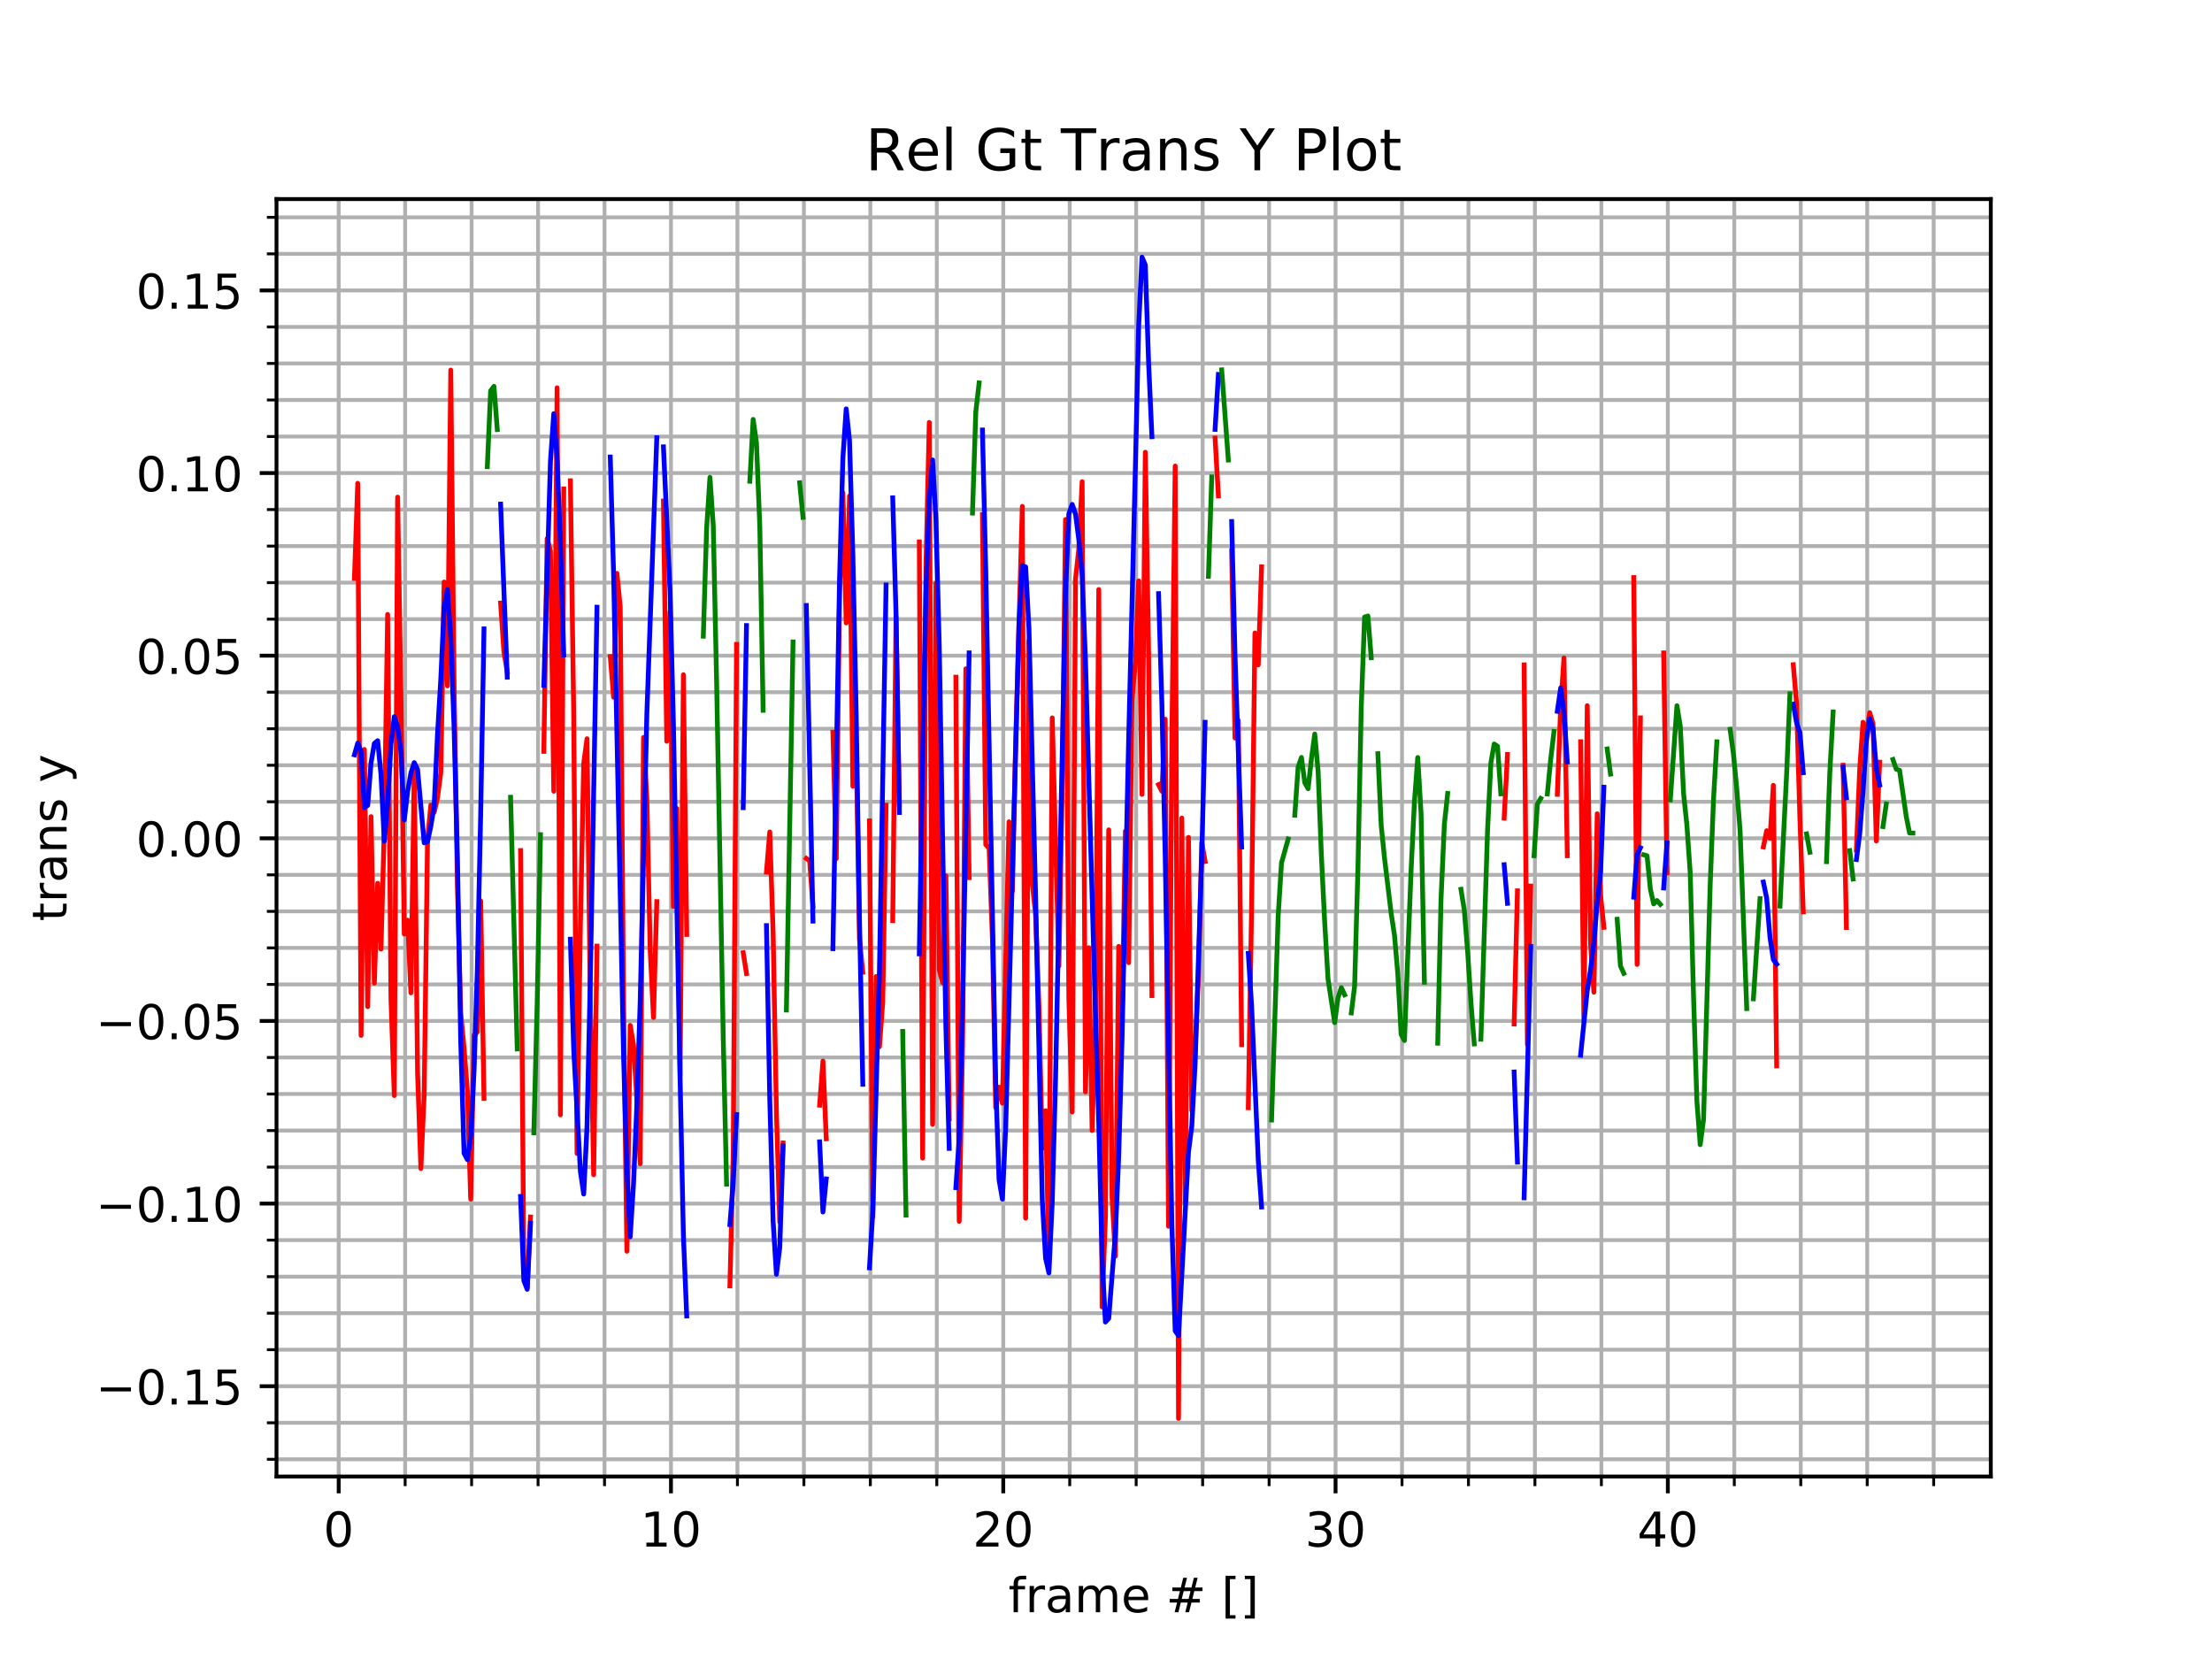 <?xml version="1.0" encoding="utf-8" standalone="no"?>
<!DOCTYPE svg PUBLIC "-//W3C//DTD SVG 1.1//EN"
  "http://www.w3.org/Graphics/SVG/1.1/DTD/svg11.dtd">
<!-- Created with matplotlib (http://matplotlib.org/) -->
<svg height="345.6pt" version="1.1" viewBox="0 0 460.8 345.6" width="460.8pt" xmlns="http://www.w3.org/2000/svg" xmlns:xlink="http://www.w3.org/1999/xlink">
 <defs>
  <style type="text/css">
*{stroke-linecap:butt;stroke-linejoin:round;}
  </style>
 </defs>
 <g id="figure_1">
  <g id="patch_1">
   <path d="M 0 345.6 
L 460.8 345.6 
L 460.8 0 
L 0 0 
z
" style="fill:#ffffff;"/>
  </g>
  <g id="axes_1">
   <g id="patch_2">
    <path d="M 57.6 307.584 
L 414.72 307.584 
L 414.72 41.472 
L 57.6 41.472 
z
" style="fill:#ffffff;"/>
   </g>
   <g id="matplotlib.axis_1">
    <g id="xtick_1">
     <g id="line2d_1">
      <path clip-path="url(#p6fdc4907e7)" d="M 70.555 307.584 
L 70.555 41.472 
" style="fill:none;stroke:#b0b0b0;stroke-linecap:square;stroke-width:0.8;"/>
     </g>
     <g id="line2d_2">
      <defs>
       <path d="M 0 0 
L 0 3.5 
" id="mb11b76430a" style="stroke:#000000;stroke-width:0.8;"/>
      </defs>
      <g>
       <use style="stroke:#000000;stroke-width:0.8;" x="70.555" xlink:href="#mb11b76430a" y="307.584"/>
      </g>
     </g>
     <g id="text_1">
      <!-- 0 -->
      <defs>
       <path d="M 31.781 66.406 
Q 24.172 66.406 20.328 58.906 
Q 16.5 51.422 16.5 36.375 
Q 16.5 21.391 20.328 13.891 
Q 24.172 6.391 31.781 6.391 
Q 39.453 6.391 43.281 13.891 
Q 47.125 21.391 47.125 36.375 
Q 47.125 51.422 43.281 58.906 
Q 39.453 66.406 31.781 66.406 
z
M 31.781 74.219 
Q 44.047 74.219 50.516 64.516 
Q 56.984 54.828 56.984 36.375 
Q 56.984 17.969 50.516 8.266 
Q 44.047 -1.422 31.781 -1.422 
Q 19.531 -1.422 13.062 8.266 
Q 6.594 17.969 6.594 36.375 
Q 6.594 54.828 13.062 64.516 
Q 19.531 74.219 31.781 74.219 
z
" id="DejaVuSans-30"/>
      </defs>
      <g transform="translate(67.374 322.182)scale(0.1 -0.1)">
       <use xlink:href="#DejaVuSans-30"/>
      </g>
     </g>
    </g>
    <g id="xtick_2">
     <g id="line2d_3">
      <path clip-path="url(#p6fdc4907e7)" d="M 139.777 307.584 
L 139.777 41.472 
" style="fill:none;stroke:#b0b0b0;stroke-linecap:square;stroke-width:0.8;"/>
     </g>
     <g id="line2d_4">
      <g>
       <use style="stroke:#000000;stroke-width:0.8;" x="139.777" xlink:href="#mb11b76430a" y="307.584"/>
      </g>
     </g>
     <g id="text_2">
      <!-- 10 -->
      <defs>
       <path d="M 12.406 8.297 
L 28.516 8.297 
L 28.516 63.922 
L 10.984 60.406 
L 10.984 69.391 
L 28.422 72.906 
L 38.281 72.906 
L 38.281 8.297 
L 54.391 8.297 
L 54.391 0 
L 12.406 0 
z
" id="DejaVuSans-31"/>
      </defs>
      <g transform="translate(133.414 322.182)scale(0.1 -0.1)">
       <use xlink:href="#DejaVuSans-31"/>
       <use x="63.623" xlink:href="#DejaVuSans-30"/>
      </g>
     </g>
    </g>
    <g id="xtick_3">
     <g id="line2d_5">
      <path clip-path="url(#p6fdc4907e7)" d="M 208.999 307.584 
L 208.999 41.472 
" style="fill:none;stroke:#b0b0b0;stroke-linecap:square;stroke-width:0.8;"/>
     </g>
     <g id="line2d_6">
      <g>
       <use style="stroke:#000000;stroke-width:0.8;" x="208.999" xlink:href="#mb11b76430a" y="307.584"/>
      </g>
     </g>
     <g id="text_3">
      <!-- 20 -->
      <defs>
       <path d="M 19.188 8.297 
L 53.609 8.297 
L 53.609 0 
L 7.328 0 
L 7.328 8.297 
Q 12.938 14.109 22.625 23.891 
Q 32.328 33.688 34.812 36.531 
Q 39.547 41.844 41.422 45.531 
Q 43.312 49.219 43.312 52.781 
Q 43.312 58.594 39.234 62.25 
Q 35.156 65.922 28.609 65.922 
Q 23.969 65.922 18.812 64.312 
Q 13.672 62.703 7.812 59.422 
L 7.812 69.391 
Q 13.766 71.781 18.938 73 
Q 24.125 74.219 28.422 74.219 
Q 39.75 74.219 46.484 68.547 
Q 53.219 62.891 53.219 53.422 
Q 53.219 48.922 51.531 44.891 
Q 49.859 40.875 45.406 35.406 
Q 44.188 33.984 37.641 27.219 
Q 31.109 20.453 19.188 8.297 
z
" id="DejaVuSans-32"/>
      </defs>
      <g transform="translate(202.636 322.182)scale(0.1 -0.1)">
       <use xlink:href="#DejaVuSans-32"/>
       <use x="63.623" xlink:href="#DejaVuSans-30"/>
      </g>
     </g>
    </g>
    <g id="xtick_4">
     <g id="line2d_7">
      <path clip-path="url(#p6fdc4907e7)" d="M 278.22 307.584 
L 278.22 41.472 
" style="fill:none;stroke:#b0b0b0;stroke-linecap:square;stroke-width:0.8;"/>
     </g>
     <g id="line2d_8">
      <g>
       <use style="stroke:#000000;stroke-width:0.8;" x="278.22" xlink:href="#mb11b76430a" y="307.584"/>
      </g>
     </g>
     <g id="text_4">
      <!-- 30 -->
      <defs>
       <path d="M 40.578 39.312 
Q 47.656 37.797 51.625 33 
Q 55.609 28.219 55.609 21.188 
Q 55.609 10.406 48.188 4.484 
Q 40.766 -1.422 27.094 -1.422 
Q 22.516 -1.422 17.656 -0.516 
Q 12.797 0.391 7.625 2.203 
L 7.625 11.719 
Q 11.719 9.328 16.594 8.109 
Q 21.484 6.891 26.812 6.891 
Q 36.078 6.891 40.938 10.547 
Q 45.797 14.203 45.797 21.188 
Q 45.797 27.641 41.281 31.266 
Q 36.766 34.906 28.719 34.906 
L 20.219 34.906 
L 20.219 43.016 
L 29.109 43.016 
Q 36.375 43.016 40.234 45.922 
Q 44.094 48.828 44.094 54.297 
Q 44.094 59.906 40.109 62.906 
Q 36.141 65.922 28.719 65.922 
Q 24.656 65.922 20.016 65.031 
Q 15.375 64.156 9.812 62.312 
L 9.812 71.094 
Q 15.438 72.656 20.344 73.438 
Q 25.25 74.219 29.594 74.219 
Q 40.828 74.219 47.359 69.109 
Q 53.906 64.016 53.906 55.328 
Q 53.906 49.266 50.438 45.094 
Q 46.969 40.922 40.578 39.312 
z
" id="DejaVuSans-33"/>
      </defs>
      <g transform="translate(271.858 322.182)scale(0.1 -0.1)">
       <use xlink:href="#DejaVuSans-33"/>
       <use x="63.623" xlink:href="#DejaVuSans-30"/>
      </g>
     </g>
    </g>
    <g id="xtick_5">
     <g id="line2d_9">
      <path clip-path="url(#p6fdc4907e7)" d="M 347.442 307.584 
L 347.442 41.472 
" style="fill:none;stroke:#b0b0b0;stroke-linecap:square;stroke-width:0.8;"/>
     </g>
     <g id="line2d_10">
      <g>
       <use style="stroke:#000000;stroke-width:0.8;" x="347.442" xlink:href="#mb11b76430a" y="307.584"/>
      </g>
     </g>
     <g id="text_5">
      <!-- 40 -->
      <defs>
       <path d="M 37.797 64.312 
L 12.891 25.391 
L 37.797 25.391 
z
M 35.203 72.906 
L 47.609 72.906 
L 47.609 25.391 
L 58.016 25.391 
L 58.016 17.188 
L 47.609 17.188 
L 47.609 0 
L 37.797 0 
L 37.797 17.188 
L 4.891 17.188 
L 4.891 26.703 
z
" id="DejaVuSans-34"/>
      </defs>
      <g transform="translate(341.079 322.182)scale(0.1 -0.1)">
       <use xlink:href="#DejaVuSans-34"/>
       <use x="63.623" xlink:href="#DejaVuSans-30"/>
      </g>
     </g>
    </g>
    <g id="xtick_6">
     <g id="line2d_11">
      <path clip-path="url(#p6fdc4907e7)" d="M 84.4 307.584 
L 84.4 41.472 
" style="fill:none;stroke:#b0b0b0;stroke-linecap:square;stroke-width:0.8;"/>
     </g>
     <g id="line2d_12">
      <defs>
       <path d="M 0 0 
L 0 2 
" id="me06eee2121" style="stroke:#000000;stroke-width:0.6;"/>
      </defs>
      <g>
       <use style="stroke:#000000;stroke-width:0.6;" x="84.4" xlink:href="#me06eee2121" y="307.584"/>
      </g>
     </g>
    </g>
    <g id="xtick_7">
     <g id="line2d_13">
      <path clip-path="url(#p6fdc4907e7)" d="M 98.244 307.584 
L 98.244 41.472 
" style="fill:none;stroke:#b0b0b0;stroke-linecap:square;stroke-width:0.8;"/>
     </g>
     <g id="line2d_14">
      <g>
       <use style="stroke:#000000;stroke-width:0.6;" x="98.244" xlink:href="#me06eee2121" y="307.584"/>
      </g>
     </g>
    </g>
    <g id="xtick_8">
     <g id="line2d_15">
      <path clip-path="url(#p6fdc4907e7)" d="M 112.088 307.584 
L 112.088 41.472 
" style="fill:none;stroke:#b0b0b0;stroke-linecap:square;stroke-width:0.8;"/>
     </g>
     <g id="line2d_16">
      <g>
       <use style="stroke:#000000;stroke-width:0.6;" x="112.088" xlink:href="#me06eee2121" y="307.584"/>
      </g>
     </g>
    </g>
    <g id="xtick_9">
     <g id="line2d_17">
      <path clip-path="url(#p6fdc4907e7)" d="M 125.933 307.584 
L 125.933 41.472 
" style="fill:none;stroke:#b0b0b0;stroke-linecap:square;stroke-width:0.8;"/>
     </g>
     <g id="line2d_18">
      <g>
       <use style="stroke:#000000;stroke-width:0.6;" x="125.933" xlink:href="#me06eee2121" y="307.584"/>
      </g>
     </g>
    </g>
    <g id="xtick_10">
     <g id="line2d_19">
      <path clip-path="url(#p6fdc4907e7)" d="M 153.621 307.584 
L 153.621 41.472 
" style="fill:none;stroke:#b0b0b0;stroke-linecap:square;stroke-width:0.8;"/>
     </g>
     <g id="line2d_20">
      <g>
       <use style="stroke:#000000;stroke-width:0.6;" x="153.621" xlink:href="#me06eee2121" y="307.584"/>
      </g>
     </g>
    </g>
    <g id="xtick_11">
     <g id="line2d_21">
      <path clip-path="url(#p6fdc4907e7)" d="M 167.466 307.584 
L 167.466 41.472 
" style="fill:none;stroke:#b0b0b0;stroke-linecap:square;stroke-width:0.8;"/>
     </g>
     <g id="line2d_22">
      <g>
       <use style="stroke:#000000;stroke-width:0.6;" x="167.466" xlink:href="#me06eee2121" y="307.584"/>
      </g>
     </g>
    </g>
    <g id="xtick_12">
     <g id="line2d_23">
      <path clip-path="url(#p6fdc4907e7)" d="M 181.31 307.584 
L 181.31 41.472 
" style="fill:none;stroke:#b0b0b0;stroke-linecap:square;stroke-width:0.8;"/>
     </g>
     <g id="line2d_24">
      <g>
       <use style="stroke:#000000;stroke-width:0.6;" x="181.31" xlink:href="#me06eee2121" y="307.584"/>
      </g>
     </g>
    </g>
    <g id="xtick_13">
     <g id="line2d_25">
      <path clip-path="url(#p6fdc4907e7)" d="M 195.154 307.584 
L 195.154 41.472 
" style="fill:none;stroke:#b0b0b0;stroke-linecap:square;stroke-width:0.8;"/>
     </g>
     <g id="line2d_26">
      <g>
       <use style="stroke:#000000;stroke-width:0.6;" x="195.154" xlink:href="#me06eee2121" y="307.584"/>
      </g>
     </g>
    </g>
    <g id="xtick_14">
     <g id="line2d_27">
      <path clip-path="url(#p6fdc4907e7)" d="M 222.843 307.584 
L 222.843 41.472 
" style="fill:none;stroke:#b0b0b0;stroke-linecap:square;stroke-width:0.8;"/>
     </g>
     <g id="line2d_28">
      <g>
       <use style="stroke:#000000;stroke-width:0.6;" x="222.843" xlink:href="#me06eee2121" y="307.584"/>
      </g>
     </g>
    </g>
    <g id="xtick_15">
     <g id="line2d_29">
      <path clip-path="url(#p6fdc4907e7)" d="M 236.687 307.584 
L 236.687 41.472 
" style="fill:none;stroke:#b0b0b0;stroke-linecap:square;stroke-width:0.8;"/>
     </g>
     <g id="line2d_30">
      <g>
       <use style="stroke:#000000;stroke-width:0.6;" x="236.687" xlink:href="#me06eee2121" y="307.584"/>
      </g>
     </g>
    </g>
    <g id="xtick_16">
     <g id="line2d_31">
      <path clip-path="url(#p6fdc4907e7)" d="M 250.532 307.584 
L 250.532 41.472 
" style="fill:none;stroke:#b0b0b0;stroke-linecap:square;stroke-width:0.8;"/>
     </g>
     <g id="line2d_32">
      <g>
       <use style="stroke:#000000;stroke-width:0.6;" x="250.532" xlink:href="#me06eee2121" y="307.584"/>
      </g>
     </g>
    </g>
    <g id="xtick_17">
     <g id="line2d_33">
      <path clip-path="url(#p6fdc4907e7)" d="M 264.376 307.584 
L 264.376 41.472 
" style="fill:none;stroke:#b0b0b0;stroke-linecap:square;stroke-width:0.8;"/>
     </g>
     <g id="line2d_34">
      <g>
       <use style="stroke:#000000;stroke-width:0.6;" x="264.376" xlink:href="#me06eee2121" y="307.584"/>
      </g>
     </g>
    </g>
    <g id="xtick_18">
     <g id="line2d_35">
      <path clip-path="url(#p6fdc4907e7)" d="M 292.064 307.584 
L 292.064 41.472 
" style="fill:none;stroke:#b0b0b0;stroke-linecap:square;stroke-width:0.8;"/>
     </g>
     <g id="line2d_36">
      <g>
       <use style="stroke:#000000;stroke-width:0.6;" x="292.064" xlink:href="#me06eee2121" y="307.584"/>
      </g>
     </g>
    </g>
    <g id="xtick_19">
     <g id="line2d_37">
      <path clip-path="url(#p6fdc4907e7)" d="M 305.909 307.584 
L 305.909 41.472 
" style="fill:none;stroke:#b0b0b0;stroke-linecap:square;stroke-width:0.8;"/>
     </g>
     <g id="line2d_38">
      <g>
       <use style="stroke:#000000;stroke-width:0.6;" x="305.909" xlink:href="#me06eee2121" y="307.584"/>
      </g>
     </g>
    </g>
    <g id="xtick_20">
     <g id="line2d_39">
      <path clip-path="url(#p6fdc4907e7)" d="M 319.753 307.584 
L 319.753 41.472 
" style="fill:none;stroke:#b0b0b0;stroke-linecap:square;stroke-width:0.8;"/>
     </g>
     <g id="line2d_40">
      <g>
       <use style="stroke:#000000;stroke-width:0.6;" x="319.753" xlink:href="#me06eee2121" y="307.584"/>
      </g>
     </g>
    </g>
    <g id="xtick_21">
     <g id="line2d_41">
      <path clip-path="url(#p6fdc4907e7)" d="M 333.597 307.584 
L 333.597 41.472 
" style="fill:none;stroke:#b0b0b0;stroke-linecap:square;stroke-width:0.8;"/>
     </g>
     <g id="line2d_42">
      <g>
       <use style="stroke:#000000;stroke-width:0.6;" x="333.597" xlink:href="#me06eee2121" y="307.584"/>
      </g>
     </g>
    </g>
    <g id="xtick_22">
     <g id="line2d_43">
      <path clip-path="url(#p6fdc4907e7)" d="M 361.286 307.584 
L 361.286 41.472 
" style="fill:none;stroke:#b0b0b0;stroke-linecap:square;stroke-width:0.8;"/>
     </g>
     <g id="line2d_44">
      <g>
       <use style="stroke:#000000;stroke-width:0.6;" x="361.286" xlink:href="#me06eee2121" y="307.584"/>
      </g>
     </g>
    </g>
    <g id="xtick_23">
     <g id="line2d_45">
      <path clip-path="url(#p6fdc4907e7)" d="M 375.13 307.584 
L 375.13 41.472 
" style="fill:none;stroke:#b0b0b0;stroke-linecap:square;stroke-width:0.8;"/>
     </g>
     <g id="line2d_46">
      <g>
       <use style="stroke:#000000;stroke-width:0.6;" x="375.13" xlink:href="#me06eee2121" y="307.584"/>
      </g>
     </g>
    </g>
    <g id="xtick_24">
     <g id="line2d_47">
      <path clip-path="url(#p6fdc4907e7)" d="M 388.975 307.584 
L 388.975 41.472 
" style="fill:none;stroke:#b0b0b0;stroke-linecap:square;stroke-width:0.8;"/>
     </g>
     <g id="line2d_48">
      <g>
       <use style="stroke:#000000;stroke-width:0.6;" x="388.975" xlink:href="#me06eee2121" y="307.584"/>
      </g>
     </g>
    </g>
    <g id="xtick_25">
     <g id="line2d_49">
      <path clip-path="url(#p6fdc4907e7)" d="M 402.819 307.584 
L 402.819 41.472 
" style="fill:none;stroke:#b0b0b0;stroke-linecap:square;stroke-width:0.8;"/>
     </g>
     <g id="line2d_50">
      <g>
       <use style="stroke:#000000;stroke-width:0.6;" x="402.819" xlink:href="#me06eee2121" y="307.584"/>
      </g>
     </g>
    </g>
    <g id="text_6">
     <!-- frame # [] -->
     <defs>
      <path d="M 37.109 75.984 
L 37.109 68.5 
L 28.516 68.5 
Q 23.688 68.5 21.797 66.547 
Q 19.922 64.594 19.922 59.516 
L 19.922 54.688 
L 34.719 54.688 
L 34.719 47.703 
L 19.922 47.703 
L 19.922 0 
L 10.891 0 
L 10.891 47.703 
L 2.297 47.703 
L 2.297 54.688 
L 10.891 54.688 
L 10.891 58.5 
Q 10.891 67.625 15.141 71.797 
Q 19.391 75.984 28.609 75.984 
z
" id="DejaVuSans-66"/>
      <path d="M 41.109 46.297 
Q 39.594 47.172 37.812 47.578 
Q 36.031 48 33.891 48 
Q 26.266 48 22.188 43.047 
Q 18.109 38.094 18.109 28.812 
L 18.109 0 
L 9.078 0 
L 9.078 54.688 
L 18.109 54.688 
L 18.109 46.188 
Q 20.953 51.172 25.484 53.578 
Q 30.031 56 36.531 56 
Q 37.453 56 38.578 55.875 
Q 39.703 55.766 41.062 55.516 
z
" id="DejaVuSans-72"/>
      <path d="M 34.281 27.484 
Q 23.391 27.484 19.188 25 
Q 14.984 22.516 14.984 16.5 
Q 14.984 11.719 18.141 8.906 
Q 21.297 6.109 26.703 6.109 
Q 34.188 6.109 38.703 11.406 
Q 43.219 16.703 43.219 25.484 
L 43.219 27.484 
z
M 52.203 31.203 
L 52.203 0 
L 43.219 0 
L 43.219 8.297 
Q 40.141 3.328 35.547 0.953 
Q 30.953 -1.422 24.312 -1.422 
Q 15.922 -1.422 10.953 3.297 
Q 6 8.016 6 15.922 
Q 6 25.141 12.172 29.828 
Q 18.359 34.516 30.609 34.516 
L 43.219 34.516 
L 43.219 35.406 
Q 43.219 41.609 39.141 45 
Q 35.062 48.391 27.688 48.391 
Q 23 48.391 18.547 47.266 
Q 14.109 46.141 10.016 43.891 
L 10.016 52.203 
Q 14.938 54.109 19.578 55.047 
Q 24.219 56 28.609 56 
Q 40.484 56 46.344 49.844 
Q 52.203 43.703 52.203 31.203 
z
" id="DejaVuSans-61"/>
      <path d="M 52 44.188 
Q 55.375 50.25 60.062 53.125 
Q 64.75 56 71.094 56 
Q 79.641 56 84.281 50.016 
Q 88.922 44.047 88.922 33.016 
L 88.922 0 
L 79.891 0 
L 79.891 32.719 
Q 79.891 40.578 77.094 44.375 
Q 74.312 48.188 68.609 48.188 
Q 61.625 48.188 57.562 43.547 
Q 53.516 38.922 53.516 30.906 
L 53.516 0 
L 44.484 0 
L 44.484 32.719 
Q 44.484 40.625 41.703 44.406 
Q 38.922 48.188 33.109 48.188 
Q 26.219 48.188 22.156 43.531 
Q 18.109 38.875 18.109 30.906 
L 18.109 0 
L 9.078 0 
L 9.078 54.688 
L 18.109 54.688 
L 18.109 46.188 
Q 21.188 51.219 25.484 53.609 
Q 29.781 56 35.688 56 
Q 41.656 56 45.828 52.969 
Q 50 49.953 52 44.188 
z
" id="DejaVuSans-6d"/>
      <path d="M 56.203 29.594 
L 56.203 25.203 
L 14.891 25.203 
Q 15.484 15.922 20.484 11.062 
Q 25.484 6.203 34.422 6.203 
Q 39.594 6.203 44.453 7.469 
Q 49.312 8.734 54.109 11.281 
L 54.109 2.781 
Q 49.266 0.734 44.188 -0.344 
Q 39.109 -1.422 33.891 -1.422 
Q 20.797 -1.422 13.156 6.188 
Q 5.516 13.812 5.516 26.812 
Q 5.516 40.234 12.766 48.109 
Q 20.016 56 32.328 56 
Q 43.359 56 49.781 48.891 
Q 56.203 41.797 56.203 29.594 
z
M 47.219 32.234 
Q 47.125 39.594 43.094 43.984 
Q 39.062 48.391 32.422 48.391 
Q 24.906 48.391 20.391 44.141 
Q 15.875 39.891 15.188 32.172 
z
" id="DejaVuSans-65"/>
      <path id="DejaVuSans-20"/>
      <path d="M 51.125 44 
L 36.922 44 
L 32.812 27.688 
L 47.125 27.688 
z
M 43.797 71.781 
L 38.719 51.516 
L 52.984 51.516 
L 58.109 71.781 
L 65.922 71.781 
L 60.891 51.516 
L 76.125 51.516 
L 76.125 44 
L 58.984 44 
L 54.984 27.688 
L 70.516 27.688 
L 70.516 20.219 
L 53.078 20.219 
L 48 0 
L 40.188 0 
L 45.219 20.219 
L 30.906 20.219 
L 25.875 0 
L 18.016 0 
L 23.094 20.219 
L 7.719 20.219 
L 7.719 27.688 
L 24.906 27.688 
L 29 44 
L 13.281 44 
L 13.281 51.516 
L 30.906 51.516 
L 35.891 71.781 
z
" id="DejaVuSans-23"/>
      <path d="M 8.594 75.984 
L 29.297 75.984 
L 29.297 69 
L 17.578 69 
L 17.578 -6.203 
L 29.297 -6.203 
L 29.297 -13.188 
L 8.594 -13.188 
z
" id="DejaVuSans-5b"/>
      <path d="M 30.422 75.984 
L 30.422 -13.188 
L 9.719 -13.188 
L 9.719 -6.203 
L 21.391 -6.203 
L 21.391 69 
L 9.719 69 
L 9.719 75.984 
z
" id="DejaVuSans-5d"/>
     </defs>
     <g transform="translate(210.064 335.861)scale(0.1 -0.1)">
      <use xlink:href="#DejaVuSans-66"/>
      <use x="35.205" xlink:href="#DejaVuSans-72"/>
      <use x="76.318" xlink:href="#DejaVuSans-61"/>
      <use x="137.598" xlink:href="#DejaVuSans-6d"/>
      <use x="235.01" xlink:href="#DejaVuSans-65"/>
      <use x="296.533" xlink:href="#DejaVuSans-20"/>
      <use x="328.32" xlink:href="#DejaVuSans-23"/>
      <use x="412.109" xlink:href="#DejaVuSans-20"/>
      <use x="443.896" xlink:href="#DejaVuSans-5b"/>
      <use x="482.91" xlink:href="#DejaVuSans-5d"/>
     </g>
    </g>
   </g>
   <g id="matplotlib.axis_2">
    <g id="ytick_1">
     <g id="line2d_51">
      <path clip-path="url(#p6fdc4907e7)" d="M 57.6 288.779 
L 414.72 288.779 
" style="fill:none;stroke:#b0b0b0;stroke-linecap:square;stroke-width:0.8;"/>
     </g>
     <g id="line2d_52">
      <defs>
       <path d="M 0 0 
L -3.5 0 
" id="mc5c4e040ae" style="stroke:#000000;stroke-width:0.8;"/>
      </defs>
      <g>
       <use style="stroke:#000000;stroke-width:0.8;" x="57.6" xlink:href="#mc5c4e040ae" y="288.779"/>
      </g>
     </g>
     <g id="text_7">
      <!-- −0.15 -->
      <defs>
       <path d="M 10.594 35.5 
L 73.188 35.5 
L 73.188 27.203 
L 10.594 27.203 
z
" id="DejaVuSans-2212"/>
       <path d="M 10.688 12.406 
L 21 12.406 
L 21 0 
L 10.688 0 
z
" id="DejaVuSans-2e"/>
       <path d="M 10.797 72.906 
L 49.516 72.906 
L 49.516 64.594 
L 19.828 64.594 
L 19.828 46.734 
Q 21.969 47.469 24.109 47.828 
Q 26.266 48.188 28.422 48.188 
Q 40.625 48.188 47.75 41.5 
Q 54.891 34.812 54.891 23.391 
Q 54.891 11.625 47.562 5.094 
Q 40.234 -1.422 26.906 -1.422 
Q 22.312 -1.422 17.547 -0.641 
Q 12.797 0.141 7.719 1.703 
L 7.719 11.625 
Q 12.109 9.234 16.797 8.062 
Q 21.484 6.891 26.703 6.891 
Q 35.156 6.891 40.078 11.328 
Q 45.016 15.766 45.016 23.391 
Q 45.016 31 40.078 35.438 
Q 35.156 39.891 26.703 39.891 
Q 22.75 39.891 18.812 39.016 
Q 14.891 38.141 10.797 36.281 
z
" id="DejaVuSans-35"/>
      </defs>
      <g transform="translate(19.955 292.578)scale(0.1 -0.1)">
       <use xlink:href="#DejaVuSans-2212"/>
       <use x="83.789" xlink:href="#DejaVuSans-30"/>
       <use x="147.412" xlink:href="#DejaVuSans-2e"/>
       <use x="179.199" xlink:href="#DejaVuSans-31"/>
       <use x="242.822" xlink:href="#DejaVuSans-35"/>
      </g>
     </g>
    </g>
    <g id="ytick_2">
     <g id="line2d_53">
      <path clip-path="url(#p6fdc4907e7)" d="M 57.6 250.732 
L 414.72 250.732 
" style="fill:none;stroke:#b0b0b0;stroke-linecap:square;stroke-width:0.8;"/>
     </g>
     <g id="line2d_54">
      <g>
       <use style="stroke:#000000;stroke-width:0.8;" x="57.6" xlink:href="#mc5c4e040ae" y="250.732"/>
      </g>
     </g>
     <g id="text_8">
      <!-- −0.10 -->
      <g transform="translate(19.955 254.531)scale(0.1 -0.1)">
       <use xlink:href="#DejaVuSans-2212"/>
       <use x="83.789" xlink:href="#DejaVuSans-30"/>
       <use x="147.412" xlink:href="#DejaVuSans-2e"/>
       <use x="179.199" xlink:href="#DejaVuSans-31"/>
       <use x="242.822" xlink:href="#DejaVuSans-30"/>
      </g>
     </g>
    </g>
    <g id="ytick_3">
     <g id="line2d_55">
      <path clip-path="url(#p6fdc4907e7)" d="M 57.6 212.685 
L 414.72 212.685 
" style="fill:none;stroke:#b0b0b0;stroke-linecap:square;stroke-width:0.8;"/>
     </g>
     <g id="line2d_56">
      <g>
       <use style="stroke:#000000;stroke-width:0.8;" x="57.6" xlink:href="#mc5c4e040ae" y="212.685"/>
      </g>
     </g>
     <g id="text_9">
      <!-- −0.05 -->
      <g transform="translate(19.955 216.484)scale(0.1 -0.1)">
       <use xlink:href="#DejaVuSans-2212"/>
       <use x="83.789" xlink:href="#DejaVuSans-30"/>
       <use x="147.412" xlink:href="#DejaVuSans-2e"/>
       <use x="179.199" xlink:href="#DejaVuSans-30"/>
       <use x="242.822" xlink:href="#DejaVuSans-35"/>
      </g>
     </g>
    </g>
    <g id="ytick_4">
     <g id="line2d_57">
      <path clip-path="url(#p6fdc4907e7)" d="M 57.6 174.637 
L 414.72 174.637 
" style="fill:none;stroke:#b0b0b0;stroke-linecap:square;stroke-width:0.8;"/>
     </g>
     <g id="line2d_58">
      <g>
       <use style="stroke:#000000;stroke-width:0.8;" x="57.6" xlink:href="#mc5c4e040ae" y="174.637"/>
      </g>
     </g>
     <g id="text_10">
      <!-- 0.00 -->
      <g transform="translate(28.334 178.436)scale(0.1 -0.1)">
       <use xlink:href="#DejaVuSans-30"/>
       <use x="63.623" xlink:href="#DejaVuSans-2e"/>
       <use x="95.41" xlink:href="#DejaVuSans-30"/>
       <use x="159.033" xlink:href="#DejaVuSans-30"/>
      </g>
     </g>
    </g>
    <g id="ytick_5">
     <g id="line2d_59">
      <path clip-path="url(#p6fdc4907e7)" d="M 57.6 136.59 
L 414.72 136.59 
" style="fill:none;stroke:#b0b0b0;stroke-linecap:square;stroke-width:0.8;"/>
     </g>
     <g id="line2d_60">
      <g>
       <use style="stroke:#000000;stroke-width:0.8;" x="57.6" xlink:href="#mc5c4e040ae" y="136.59"/>
      </g>
     </g>
     <g id="text_11">
      <!-- 0.05 -->
      <g transform="translate(28.334 140.389)scale(0.1 -0.1)">
       <use xlink:href="#DejaVuSans-30"/>
       <use x="63.623" xlink:href="#DejaVuSans-2e"/>
       <use x="95.41" xlink:href="#DejaVuSans-30"/>
       <use x="159.033" xlink:href="#DejaVuSans-35"/>
      </g>
     </g>
    </g>
    <g id="ytick_6">
     <g id="line2d_61">
      <path clip-path="url(#p6fdc4907e7)" d="M 57.6 98.543 
L 414.72 98.543 
" style="fill:none;stroke:#b0b0b0;stroke-linecap:square;stroke-width:0.8;"/>
     </g>
     <g id="line2d_62">
      <g>
       <use style="stroke:#000000;stroke-width:0.8;" x="57.6" xlink:href="#mc5c4e040ae" y="98.543"/>
      </g>
     </g>
     <g id="text_12">
      <!-- 0.10 -->
      <g transform="translate(28.334 102.342)scale(0.1 -0.1)">
       <use xlink:href="#DejaVuSans-30"/>
       <use x="63.623" xlink:href="#DejaVuSans-2e"/>
       <use x="95.41" xlink:href="#DejaVuSans-31"/>
       <use x="159.033" xlink:href="#DejaVuSans-30"/>
      </g>
     </g>
    </g>
    <g id="ytick_7">
     <g id="line2d_63">
      <path clip-path="url(#p6fdc4907e7)" d="M 57.6 60.495 
L 414.72 60.495 
" style="fill:none;stroke:#b0b0b0;stroke-linecap:square;stroke-width:0.8;"/>
     </g>
     <g id="line2d_64">
      <g>
       <use style="stroke:#000000;stroke-width:0.8;" x="57.6" xlink:href="#mc5c4e040ae" y="60.495"/>
      </g>
     </g>
     <g id="text_13">
      <!-- 0.15 -->
      <g transform="translate(28.334 64.295)scale(0.1 -0.1)">
       <use xlink:href="#DejaVuSans-30"/>
       <use x="63.623" xlink:href="#DejaVuSans-2e"/>
       <use x="95.41" xlink:href="#DejaVuSans-31"/>
       <use x="159.033" xlink:href="#DejaVuSans-35"/>
      </g>
     </g>
    </g>
    <g id="ytick_8">
     <g id="line2d_65">
      <path clip-path="url(#p6fdc4907e7)" d="M 57.6 303.998 
L 414.72 303.998 
" style="fill:none;stroke:#b0b0b0;stroke-linecap:square;stroke-width:0.8;"/>
     </g>
     <g id="line2d_66">
      <defs>
       <path d="M 0 0 
L -2 0 
" id="m4a5dbe6921" style="stroke:#000000;stroke-width:0.6;"/>
      </defs>
      <g>
       <use style="stroke:#000000;stroke-width:0.6;" x="57.6" xlink:href="#m4a5dbe6921" y="303.998"/>
      </g>
     </g>
    </g>
    <g id="ytick_9">
     <g id="line2d_67">
      <path clip-path="url(#p6fdc4907e7)" d="M 57.6 296.389 
L 414.72 296.389 
" style="fill:none;stroke:#b0b0b0;stroke-linecap:square;stroke-width:0.8;"/>
     </g>
     <g id="line2d_68">
      <g>
       <use style="stroke:#000000;stroke-width:0.6;" x="57.6" xlink:href="#m4a5dbe6921" y="296.389"/>
      </g>
     </g>
    </g>
    <g id="ytick_10">
     <g id="line2d_69">
      <path clip-path="url(#p6fdc4907e7)" d="M 57.6 281.17 
L 414.72 281.17 
" style="fill:none;stroke:#b0b0b0;stroke-linecap:square;stroke-width:0.8;"/>
     </g>
     <g id="line2d_70">
      <g>
       <use style="stroke:#000000;stroke-width:0.6;" x="57.6" xlink:href="#m4a5dbe6921" y="281.17"/>
      </g>
     </g>
    </g>
    <g id="ytick_11">
     <g id="line2d_71">
      <path clip-path="url(#p6fdc4907e7)" d="M 57.6 273.56 
L 414.72 273.56 
" style="fill:none;stroke:#b0b0b0;stroke-linecap:square;stroke-width:0.8;"/>
     </g>
     <g id="line2d_72">
      <g>
       <use style="stroke:#000000;stroke-width:0.6;" x="57.6" xlink:href="#m4a5dbe6921" y="273.56"/>
      </g>
     </g>
    </g>
    <g id="ytick_12">
     <g id="line2d_73">
      <path clip-path="url(#p6fdc4907e7)" d="M 57.6 265.951 
L 414.72 265.951 
" style="fill:none;stroke:#b0b0b0;stroke-linecap:square;stroke-width:0.8;"/>
     </g>
     <g id="line2d_74">
      <g>
       <use style="stroke:#000000;stroke-width:0.6;" x="57.6" xlink:href="#m4a5dbe6921" y="265.951"/>
      </g>
     </g>
    </g>
    <g id="ytick_13">
     <g id="line2d_75">
      <path clip-path="url(#p6fdc4907e7)" d="M 57.6 258.341 
L 414.72 258.341 
" style="fill:none;stroke:#b0b0b0;stroke-linecap:square;stroke-width:0.8;"/>
     </g>
     <g id="line2d_76">
      <g>
       <use style="stroke:#000000;stroke-width:0.6;" x="57.6" xlink:href="#m4a5dbe6921" y="258.341"/>
      </g>
     </g>
    </g>
    <g id="ytick_14">
     <g id="line2d_77">
      <path clip-path="url(#p6fdc4907e7)" d="M 57.6 243.122 
L 414.72 243.122 
" style="fill:none;stroke:#b0b0b0;stroke-linecap:square;stroke-width:0.8;"/>
     </g>
     <g id="line2d_78">
      <g>
       <use style="stroke:#000000;stroke-width:0.6;" x="57.6" xlink:href="#m4a5dbe6921" y="243.122"/>
      </g>
     </g>
    </g>
    <g id="ytick_15">
     <g id="line2d_79">
      <path clip-path="url(#p6fdc4907e7)" d="M 57.6 235.513 
L 414.72 235.513 
" style="fill:none;stroke:#b0b0b0;stroke-linecap:square;stroke-width:0.8;"/>
     </g>
     <g id="line2d_80">
      <g>
       <use style="stroke:#000000;stroke-width:0.6;" x="57.6" xlink:href="#m4a5dbe6921" y="235.513"/>
      </g>
     </g>
    </g>
    <g id="ytick_16">
     <g id="line2d_81">
      <path clip-path="url(#p6fdc4907e7)" d="M 57.6 227.903 
L 414.72 227.903 
" style="fill:none;stroke:#b0b0b0;stroke-linecap:square;stroke-width:0.8;"/>
     </g>
     <g id="line2d_82">
      <g>
       <use style="stroke:#000000;stroke-width:0.6;" x="57.6" xlink:href="#m4a5dbe6921" y="227.903"/>
      </g>
     </g>
    </g>
    <g id="ytick_17">
     <g id="line2d_83">
      <path clip-path="url(#p6fdc4907e7)" d="M 57.6 220.294 
L 414.72 220.294 
" style="fill:none;stroke:#b0b0b0;stroke-linecap:square;stroke-width:0.8;"/>
     </g>
     <g id="line2d_84">
      <g>
       <use style="stroke:#000000;stroke-width:0.6;" x="57.6" xlink:href="#m4a5dbe6921" y="220.294"/>
      </g>
     </g>
    </g>
    <g id="ytick_18">
     <g id="line2d_85">
      <path clip-path="url(#p6fdc4907e7)" d="M 57.6 205.075 
L 414.72 205.075 
" style="fill:none;stroke:#b0b0b0;stroke-linecap:square;stroke-width:0.8;"/>
     </g>
     <g id="line2d_86">
      <g>
       <use style="stroke:#000000;stroke-width:0.6;" x="57.6" xlink:href="#m4a5dbe6921" y="205.075"/>
      </g>
     </g>
    </g>
    <g id="ytick_19">
     <g id="line2d_87">
      <path clip-path="url(#p6fdc4907e7)" d="M 57.6 197.466 
L 414.72 197.466 
" style="fill:none;stroke:#b0b0b0;stroke-linecap:square;stroke-width:0.8;"/>
     </g>
     <g id="line2d_88">
      <g>
       <use style="stroke:#000000;stroke-width:0.6;" x="57.6" xlink:href="#m4a5dbe6921" y="197.466"/>
      </g>
     </g>
    </g>
    <g id="ytick_20">
     <g id="line2d_89">
      <path clip-path="url(#p6fdc4907e7)" d="M 57.6 189.856 
L 414.72 189.856 
" style="fill:none;stroke:#b0b0b0;stroke-linecap:square;stroke-width:0.8;"/>
     </g>
     <g id="line2d_90">
      <g>
       <use style="stroke:#000000;stroke-width:0.6;" x="57.6" xlink:href="#m4a5dbe6921" y="189.856"/>
      </g>
     </g>
    </g>
    <g id="ytick_21">
     <g id="line2d_91">
      <path clip-path="url(#p6fdc4907e7)" d="M 57.6 182.247 
L 414.72 182.247 
" style="fill:none;stroke:#b0b0b0;stroke-linecap:square;stroke-width:0.8;"/>
     </g>
     <g id="line2d_92">
      <g>
       <use style="stroke:#000000;stroke-width:0.6;" x="57.6" xlink:href="#m4a5dbe6921" y="182.247"/>
      </g>
     </g>
    </g>
    <g id="ytick_22">
     <g id="line2d_93">
      <path clip-path="url(#p6fdc4907e7)" d="M 57.6 167.028 
L 414.72 167.028 
" style="fill:none;stroke:#b0b0b0;stroke-linecap:square;stroke-width:0.8;"/>
     </g>
     <g id="line2d_94">
      <g>
       <use style="stroke:#000000;stroke-width:0.6;" x="57.6" xlink:href="#m4a5dbe6921" y="167.028"/>
      </g>
     </g>
    </g>
    <g id="ytick_23">
     <g id="line2d_95">
      <path clip-path="url(#p6fdc4907e7)" d="M 57.6 159.418 
L 414.72 159.418 
" style="fill:none;stroke:#b0b0b0;stroke-linecap:square;stroke-width:0.8;"/>
     </g>
     <g id="line2d_96">
      <g>
       <use style="stroke:#000000;stroke-width:0.6;" x="57.6" xlink:href="#m4a5dbe6921" y="159.418"/>
      </g>
     </g>
    </g>
    <g id="ytick_24">
     <g id="line2d_97">
      <path clip-path="url(#p6fdc4907e7)" d="M 57.6 151.809 
L 414.72 151.809 
" style="fill:none;stroke:#b0b0b0;stroke-linecap:square;stroke-width:0.8;"/>
     </g>
     <g id="line2d_98">
      <g>
       <use style="stroke:#000000;stroke-width:0.6;" x="57.6" xlink:href="#m4a5dbe6921" y="151.809"/>
      </g>
     </g>
    </g>
    <g id="ytick_25">
     <g id="line2d_99">
      <path clip-path="url(#p6fdc4907e7)" d="M 57.6 144.199 
L 414.72 144.199 
" style="fill:none;stroke:#b0b0b0;stroke-linecap:square;stroke-width:0.8;"/>
     </g>
     <g id="line2d_100">
      <g>
       <use style="stroke:#000000;stroke-width:0.6;" x="57.6" xlink:href="#m4a5dbe6921" y="144.199"/>
      </g>
     </g>
    </g>
    <g id="ytick_26">
     <g id="line2d_101">
      <path clip-path="url(#p6fdc4907e7)" d="M 57.6 128.981 
L 414.72 128.981 
" style="fill:none;stroke:#b0b0b0;stroke-linecap:square;stroke-width:0.8;"/>
     </g>
     <g id="line2d_102">
      <g>
       <use style="stroke:#000000;stroke-width:0.6;" x="57.6" xlink:href="#m4a5dbe6921" y="128.981"/>
      </g>
     </g>
    </g>
    <g id="ytick_27">
     <g id="line2d_103">
      <path clip-path="url(#p6fdc4907e7)" d="M 57.6 121.371 
L 414.72 121.371 
" style="fill:none;stroke:#b0b0b0;stroke-linecap:square;stroke-width:0.8;"/>
     </g>
     <g id="line2d_104">
      <g>
       <use style="stroke:#000000;stroke-width:0.6;" x="57.6" xlink:href="#m4a5dbe6921" y="121.371"/>
      </g>
     </g>
    </g>
    <g id="ytick_28">
     <g id="line2d_105">
      <path clip-path="url(#p6fdc4907e7)" d="M 57.6 113.762 
L 414.72 113.762 
" style="fill:none;stroke:#b0b0b0;stroke-linecap:square;stroke-width:0.8;"/>
     </g>
     <g id="line2d_106">
      <g>
       <use style="stroke:#000000;stroke-width:0.6;" x="57.6" xlink:href="#m4a5dbe6921" y="113.762"/>
      </g>
     </g>
    </g>
    <g id="ytick_29">
     <g id="line2d_107">
      <path clip-path="url(#p6fdc4907e7)" d="M 57.6 106.152 
L 414.72 106.152 
" style="fill:none;stroke:#b0b0b0;stroke-linecap:square;stroke-width:0.8;"/>
     </g>
     <g id="line2d_108">
      <g>
       <use style="stroke:#000000;stroke-width:0.6;" x="57.6" xlink:href="#m4a5dbe6921" y="106.152"/>
      </g>
     </g>
    </g>
    <g id="ytick_30">
     <g id="line2d_109">
      <path clip-path="url(#p6fdc4907e7)" d="M 57.6 90.933 
L 414.72 90.933 
" style="fill:none;stroke:#b0b0b0;stroke-linecap:square;stroke-width:0.8;"/>
     </g>
     <g id="line2d_110">
      <g>
       <use style="stroke:#000000;stroke-width:0.6;" x="57.6" xlink:href="#m4a5dbe6921" y="90.933"/>
      </g>
     </g>
    </g>
    <g id="ytick_31">
     <g id="line2d_111">
      <path clip-path="url(#p6fdc4907e7)" d="M 57.6 83.324 
L 414.72 83.324 
" style="fill:none;stroke:#b0b0b0;stroke-linecap:square;stroke-width:0.8;"/>
     </g>
     <g id="line2d_112">
      <g>
       <use style="stroke:#000000;stroke-width:0.6;" x="57.6" xlink:href="#m4a5dbe6921" y="83.324"/>
      </g>
     </g>
    </g>
    <g id="ytick_32">
     <g id="line2d_113">
      <path clip-path="url(#p6fdc4907e7)" d="M 57.6 75.714 
L 414.72 75.714 
" style="fill:none;stroke:#b0b0b0;stroke-linecap:square;stroke-width:0.8;"/>
     </g>
     <g id="line2d_114">
      <g>
       <use style="stroke:#000000;stroke-width:0.6;" x="57.6" xlink:href="#m4a5dbe6921" y="75.714"/>
      </g>
     </g>
    </g>
    <g id="ytick_33">
     <g id="line2d_115">
      <path clip-path="url(#p6fdc4907e7)" d="M 57.6 68.105 
L 414.72 68.105 
" style="fill:none;stroke:#b0b0b0;stroke-linecap:square;stroke-width:0.8;"/>
     </g>
     <g id="line2d_116">
      <g>
       <use style="stroke:#000000;stroke-width:0.6;" x="57.6" xlink:href="#m4a5dbe6921" y="68.105"/>
      </g>
     </g>
    </g>
    <g id="ytick_34">
     <g id="line2d_117">
      <path clip-path="url(#p6fdc4907e7)" d="M 57.6 52.886 
L 414.72 52.886 
" style="fill:none;stroke:#b0b0b0;stroke-linecap:square;stroke-width:0.8;"/>
     </g>
     <g id="line2d_118">
      <g>
       <use style="stroke:#000000;stroke-width:0.6;" x="57.6" xlink:href="#m4a5dbe6921" y="52.886"/>
      </g>
     </g>
    </g>
    <g id="ytick_35">
     <g id="line2d_119">
      <path clip-path="url(#p6fdc4907e7)" d="M 57.6 45.277 
L 414.72 45.277 
" style="fill:none;stroke:#b0b0b0;stroke-linecap:square;stroke-width:0.8;"/>
     </g>
     <g id="line2d_120">
      <g>
       <use style="stroke:#000000;stroke-width:0.6;" x="57.6" xlink:href="#m4a5dbe6921" y="45.277"/>
      </g>
     </g>
    </g>
    <g id="text_14">
     <!-- trans y -->
     <defs>
      <path d="M 18.312 70.219 
L 18.312 54.688 
L 36.812 54.688 
L 36.812 47.703 
L 18.312 47.703 
L 18.312 18.016 
Q 18.312 11.328 20.141 9.422 
Q 21.969 7.516 27.594 7.516 
L 36.812 7.516 
L 36.812 0 
L 27.594 0 
Q 17.188 0 13.234 3.875 
Q 9.281 7.766 9.281 18.016 
L 9.281 47.703 
L 2.688 47.703 
L 2.688 54.688 
L 9.281 54.688 
L 9.281 70.219 
z
" id="DejaVuSans-74"/>
      <path d="M 54.891 33.016 
L 54.891 0 
L 45.906 0 
L 45.906 32.719 
Q 45.906 40.484 42.875 44.328 
Q 39.844 48.188 33.797 48.188 
Q 26.516 48.188 22.312 43.547 
Q 18.109 38.922 18.109 30.906 
L 18.109 0 
L 9.078 0 
L 9.078 54.688 
L 18.109 54.688 
L 18.109 46.188 
Q 21.344 51.125 25.703 53.562 
Q 30.078 56 35.797 56 
Q 45.219 56 50.047 50.172 
Q 54.891 44.344 54.891 33.016 
z
" id="DejaVuSans-6e"/>
      <path d="M 44.281 53.078 
L 44.281 44.578 
Q 40.484 46.531 36.375 47.5 
Q 32.281 48.484 27.875 48.484 
Q 21.188 48.484 17.844 46.438 
Q 14.5 44.391 14.5 40.281 
Q 14.5 37.156 16.891 35.375 
Q 19.281 33.594 26.516 31.984 
L 29.594 31.297 
Q 39.156 29.25 43.188 25.516 
Q 47.219 21.781 47.219 15.094 
Q 47.219 7.469 41.188 3.016 
Q 35.156 -1.422 24.609 -1.422 
Q 20.219 -1.422 15.453 -0.562 
Q 10.688 0.297 5.422 2 
L 5.422 11.281 
Q 10.406 8.688 15.234 7.391 
Q 20.062 6.109 24.812 6.109 
Q 31.156 6.109 34.562 8.281 
Q 37.984 10.453 37.984 14.406 
Q 37.984 18.062 35.516 20.016 
Q 33.062 21.969 24.703 23.781 
L 21.578 24.516 
Q 13.234 26.266 9.516 29.906 
Q 5.812 33.547 5.812 39.891 
Q 5.812 47.609 11.281 51.797 
Q 16.75 56 26.812 56 
Q 31.781 56 36.172 55.266 
Q 40.578 54.547 44.281 53.078 
z
" id="DejaVuSans-73"/>
      <path d="M 32.172 -5.078 
Q 28.375 -14.844 24.75 -17.812 
Q 21.141 -20.797 15.094 -20.797 
L 7.906 -20.797 
L 7.906 -13.281 
L 13.188 -13.281 
Q 16.891 -13.281 18.938 -11.516 
Q 21 -9.766 23.484 -3.219 
L 25.094 0.875 
L 2.984 54.688 
L 12.5 54.688 
L 29.594 11.922 
L 46.688 54.688 
L 56.203 54.688 
z
" id="DejaVuSans-79"/>
     </defs>
     <g transform="translate(13.875 191.93)rotate(-90)scale(0.1 -0.1)">
      <use xlink:href="#DejaVuSans-74"/>
      <use x="39.209" xlink:href="#DejaVuSans-72"/>
      <use x="80.322" xlink:href="#DejaVuSans-61"/>
      <use x="141.602" xlink:href="#DejaVuSans-6e"/>
      <use x="204.98" xlink:href="#DejaVuSans-73"/>
      <use x="257.08" xlink:href="#DejaVuSans-20"/>
      <use x="288.867" xlink:href="#DejaVuSans-79"/>
     </g>
    </g>
   </g>
   <g id="line2d_121">
    <path clip-path="url(#p6fdc4907e7)" d="M 73.833 120.505 
L 74.525 100.682 
L 75.217 215.695 
L 75.906 156.123 
L 76.599 209.709 
L 77.291 170.118 
L 77.983 204.803 
L 78.675 184.006 
L 79.367 197.704 
L 80.06 172.267 
L 80.752 128.006 
L 81.446 208.019 
L 82.139 228.222 
L 82.831 103.556 
L 83.523 144.638 
L 84.217 194.586 
L 84.909 191.691 
L 85.601 206.832 
L 86.293 160.291 
L 86.986 223.477 
L 87.675 243.424 
L 88.367 227.819 
L 89.06 175.001 
L 89.752 167.701 
L 90.442 169.209 
L 91.134 166.223 
L 91.826 160.962 
L 92.519 121.249 
L 93.21 142.882 
L 93.902 77.098 
L 94.594 142.976 
L 95.286 184.25 
L 95.979 211.037 
L 96.672 218.397 
L 97.364 227.302 
L 98.056 249.804 
L 98.749 215.6 
L 99.442 214.963 
L 100.134 187.677 
L 100.826 228.825 
M 104.285 125.626 
L 104.977 135.793 
L 105.669 139.962 
M 108.44 177.184 
L 109.132 265.688 
L 109.825 268.269 
L 110.517 253.526 
M 113.286 156.523 
L 113.978 112.196 
L 114.67 114.755 
L 115.362 164.829 
L 116.054 80.777 
L 116.746 232.249 
L 117.439 101.851 
M 118.823 100.154 
L 119.515 148.662 
L 120.208 240.28 
L 120.9 192.75 
L 121.595 159.045 
L 122.287 153.889 
L 122.979 208.469 
L 123.671 244.725 
L 124.364 197.093 
M 127.13 136.771 
L 127.822 145.243 
L 128.514 119.442 
L 129.206 126.43 
L 129.9 209.176 
L 130.592 260.65 
L 131.284 213.596 
L 131.976 217.706 
L 132.671 228.974 
L 133.363 242.428 
L 134.055 153.616 
L 134.748 166.209 
L 135.438 197.664 
L 136.13 211.957 
L 136.822 187.82 
M 138.205 104.382 
L 138.897 154.417 
L 139.589 127.462 
L 140.281 188.846 
L 140.976 168.419 
L 141.668 224.061 
L 142.361 140.56 
L 143.053 194.662 
M 152.05 267.878 
L 152.744 240.484 
L 153.436 134.242 
M 154.82 198.464 
L 155.51 202.802 
M 159.664 181.688 
L 160.356 173.312 
L 161.051 194.278 
L 161.744 231.803 
L 162.436 254.56 
L 163.128 238.1 
M 167.971 178.826 
L 168.663 179.337 
L 169.356 188.79 
M 170.741 230.231 
L 171.433 221.041 
L 172.126 237.226 
M 173.51 152.525 
L 174.203 178.861 
L 174.893 123.797 
L 175.585 102.628 
L 176.277 129.767 
L 176.97 103.323 
L 177.662 163.787 
L 178.355 155.04 
L 179.047 195.658 
L 179.739 202.52 
M 181.126 171 
L 181.819 253.542 
L 182.511 203.433 
L 183.201 218.045 
L 183.893 208.715 
L 184.585 167.729 
M 185.97 191.78 
L 186.661 128.464 
L 187.354 167.586 
M 191.51 112.89 
L 192.199 241.254 
L 192.891 118.114 
L 193.584 87.997 
L 194.276 234.229 
L 194.968 121.486 
L 195.66 201.99 
L 196.352 204.723 
L 197.045 182.438 
L 197.739 233.079 
M 199.123 141.073 
L 199.816 254.432 
L 200.509 218.209 
L 201.201 139.321 
L 201.893 182.831 
M 204.66 107.203 
L 205.352 175.957 
L 206.045 176.674 
L 206.737 195.51 
L 207.429 230.725 
L 208.121 226.476 
L 208.816 229.819 
L 210.2 171.202 
L 210.893 185.662 
L 211.584 154.81 
L 212.968 105.493 
L 213.661 253.754 
L 214.352 133.476 
L 215.044 184.156 
L 215.736 190.611 
L 216.429 209.672 
L 217.121 239.241 
L 217.815 231.376 
L 218.507 262.874 
L 219.199 149.549 
L 220.585 201.214 
L 221.277 164.293 
L 221.97 108.221 
L 222.662 208.031 
L 223.355 231.651 
L 224.047 120.691 
L 224.739 114.336 
L 225.432 100.342 
L 226.123 227.456 
L 226.816 197.438 
L 227.508 235.512 
L 228.2 212.311 
L 228.893 122.804 
L 229.585 272.263 
L 230.277 253.615 
L 230.969 172.873 
L 231.662 249.386 
L 232.354 261.685 
L 233.046 197.147 
L 233.739 212.352 
L 234.434 173.151 
L 235.127 200.545 
L 235.819 145.783 
L 236.511 137.854 
L 237.206 121.027 
L 237.898 165.485 
L 238.59 94.205 
L 239.282 136.573 
L 239.966 207.404 
M 241.351 163.459 
L 242.043 164.847 
L 242.735 149.823 
L 243.428 255.452 
L 244.12 153.841 
L 244.812 97.083 
L 245.505 295.488 
L 246.197 170.414 
L 246.889 250.649 
L 247.582 174.438 
L 248.275 231.302 
L 248.967 218.693 
L 249.659 203.067 
L 250.352 175.481 
L 251.044 179.457 
M 253.121 91.26 
L 253.813 103.304 
M 256.577 114.722 
L 257.27 153.752 
L 257.962 150.09 
L 258.654 217.622 
M 260.041 230.76 
L 260.733 188.932 
L 261.425 131.857 
L 262.117 138.511 
L 262.809 118.073 
M 313.343 170.427 
L 314.036 157.174 
M 315.42 213.319 
L 316.112 185.579 
M 317.496 138.5 
L 318.188 217.595 
L 318.881 184.583 
M 324.419 165.468 
L 325.113 147.244 
L 325.805 137.061 
L 326.497 178.265 
M 329.269 154.514 
L 329.961 212.832 
L 330.653 147.008 
L 331.346 196.56 
L 332.038 206.701 
L 332.73 169.524 
L 333.423 186.537 
L 334.115 193.18 
M 340.344 120.32 
L 341.036 200.905 
L 341.727 149.54 
M 346.57 136.017 
L 347.262 181.832 
M 367.338 176.435 
L 368.03 173.05 
L 368.723 174.667 
L 369.415 163.594 
L 370.108 222.041 
M 373.57 138.472 
L 374.262 146.56 
L 374.955 170.596 
L 375.648 189.95 
M 383.953 159.413 
L 384.645 193.221 
M 386.721 177.08 
L 387.412 160.224 
L 388.104 150.46 
L 388.797 153.129 
L 389.489 148.46 
L 390.18 150.712 
L 390.872 175.184 
L 391.564 158.782 
M 393.641 184.841 
" style="fill:none;stroke:#ff0000;stroke-linecap:square;"/>
   </g>
   <g id="line2d_122">
    <path clip-path="url(#p6fdc4907e7)" d="M 73.833 157.243 
L 74.525 154.787 
L 75.217 156.497 
L 75.906 168.244 
L 76.599 167.782 
L 77.291 158.935 
L 77.983 154.87 
L 78.675 154.295 
L 79.367 161.336 
L 80.06 175.255 
L 80.752 167.217 
L 81.446 155.064 
L 82.139 149.306 
L 82.831 151.417 
L 83.523 156.56 
L 84.217 170.803 
L 84.909 164.942 
L 85.601 161.017 
L 86.293 158.862 
L 86.986 160.281 
L 88.367 175.571 
L 89.06 175.34 
L 89.752 172.11 
L 90.442 167.874 
L 91.134 153.06 
L 91.826 141.453 
L 92.519 126.54 
L 93.21 122.819 
L 93.902 132.79 
L 94.594 151.565 
L 95.286 178.774 
L 95.979 216.963 
L 96.672 240.241 
L 97.364 241.568 
L 98.056 236.68 
L 98.749 223.147 
L 99.442 201.96 
L 100.134 169.572 
L 100.826 131.011 
M 104.285 105.016 
L 105.669 141.071 
M 108.44 249.252 
L 109.132 266.777 
L 109.825 268.588 
L 110.517 254.833 
M 113.286 142.766 
L 114.67 96.11 
L 115.362 86.17 
L 116.054 95.636 
L 116.746 113.268 
L 117.439 136.443 
M 118.823 195.655 
L 119.515 218.676 
L 120.9 243.995 
L 121.595 248.743 
L 122.287 234.682 
L 122.979 203.687 
L 124.364 126.494 
M 127.13 95.208 
L 127.822 119.489 
L 129.9 219.883 
L 130.592 243.835 
L 131.284 257.658 
L 131.976 246.558 
L 132.671 230.186 
L 133.363 208.716 
L 134.748 148.762 
L 136.822 91.203 
M 138.205 93.086 
L 139.589 123.34 
L 140.281 150.656 
L 141.668 224.394 
L 142.361 257.252 
L 143.053 274.142 
M 152.05 255.102 
L 152.744 246.429 
L 153.436 232.183 
M 154.82 168.257 
L 155.51 130.313 
M 159.664 192.819 
L 160.356 228.942 
L 161.051 254.411 
L 161.744 265.464 
L 162.436 259.916 
L 163.128 238.745 
M 167.971 126.14 
L 169.356 191.883 
M 170.741 237.868 
L 171.433 252.485 
L 172.126 245.596 
M 173.51 197.625 
L 174.893 120.841 
L 175.585 95.44 
L 176.277 85.173 
L 176.97 91.778 
L 177.662 115.362 
L 178.355 148.498 
L 179.047 191.551 
L 179.739 225.879 
M 181.126 264.116 
L 181.819 252.383 
L 183.201 202.352 
L 184.585 121.864 
M 185.97 103.708 
L 186.661 127.997 
L 187.354 169.259 
M 191.51 198.7 
L 192.199 157.378 
L 192.891 123.171 
L 193.584 104.157 
L 194.276 95.811 
L 194.968 108.155 
L 195.66 134.415 
L 197.045 214.047 
L 197.739 239.232 
M 199.123 247.405 
L 199.816 237.2 
L 200.509 209.302 
L 201.893 136.011 
M 204.66 89.582 
L 205.352 118.892 
L 207.429 225.855 
L 208.121 245.781 
L 208.816 249.802 
L 209.508 234.728 
L 212.276 129.901 
L 212.968 117.824 
L 213.661 118.101 
L 214.352 130.985 
L 215.736 186.848 
L 217.121 249.942 
L 217.815 262.115 
L 218.507 265.176 
L 219.199 250.484 
L 219.892 224.668 
L 221.97 123.463 
L 222.662 107.031 
L 223.355 105.076 
L 224.047 107.054 
L 224.739 112.436 
L 225.432 119.894 
L 226.123 137.667 
L 228.2 211.112 
L 228.893 233.847 
L 229.585 262.226 
L 230.277 275.403 
L 230.969 274.65 
L 232.354 256.975 
L 233.046 240.869 
L 233.739 216.373 
L 235.127 153.692 
L 236.511 97.687 
L 237.206 67.907 
L 237.898 53.568 
L 238.59 55.204 
L 239.282 75.71 
L 239.966 90.978 
M 241.351 123.664 
L 242.043 146.622 
L 242.735 178.427 
L 244.12 255.093 
L 244.812 277.234 
L 245.505 278.249 
L 247.582 239.995 
L 248.275 234.548 
L 248.967 221.497 
L 250.352 178.063 
L 251.044 150.465 
M 253.121 89.447 
L 253.813 78.003 
M 256.577 108.643 
L 257.27 136.473 
L 258.654 176.447 
M 260.041 198.602 
L 260.733 209.564 
L 262.117 241.675 
L 262.809 251.436 
M 313.343 180.133 
L 314.036 188.18 
M 315.42 223.321 
L 316.112 242.088 
M 317.496 249.531 
L 318.881 197.132 
M 324.419 148.175 
L 325.113 143.312 
L 325.805 148.491 
L 326.497 158.721 
M 329.269 219.819 
L 330.653 206.348 
L 331.346 202.016 
L 332.038 196.198 
L 332.73 188.044 
L 333.423 181.797 
L 334.115 163.988 
M 340.344 186.893 
L 341.036 178.08 
L 341.727 176.601 
M 346.57 184.98 
L 347.262 175.616 
M 367.338 183.745 
L 368.03 187.087 
L 368.723 195.286 
L 369.415 199.883 
L 370.108 200.847 
M 373.57 146.679 
L 374.262 150.572 
L 374.955 152.614 
L 375.648 160.967 
M 383.953 159.825 
L 384.645 166.187 
M 386.721 179.057 
L 387.412 173.675 
L 388.104 164.863 
L 388.797 154.28 
L 389.489 149.736 
L 390.18 151.787 
L 390.872 160.096 
L 391.564 163.528 
M 393.641 159.272 
" style="fill:none;stroke:#0000ff;stroke-linecap:square;"/>
   </g>
   <g id="line2d_123">
    <path clip-path="url(#p6fdc4907e7)" d="M 101.517 97.216 
L 102.209 81.403 
L 102.901 80.483 
L 103.594 89.492 
M 106.362 166.079 
L 107.748 218.519 
M 111.209 235.979 
L 111.902 209.02 
L 112.594 173.875 
M 146.511 132.528 
L 147.203 110.079 
L 147.896 99.429 
L 148.588 109.573 
L 149.281 141.945 
L 150.666 216.272 
L 151.358 246.679 
M 156.202 100.251 
L 156.895 87.368 
L 157.587 92.269 
L 158.279 109.621 
L 158.972 147.968 
M 163.819 210.404 
L 165.203 133.736 
M 166.586 100.569 
L 167.278 107.771 
M 188.046 214.856 
L 188.738 253.131 
M 202.586 106.878 
L 203.276 85.778 
L 203.968 79.767 
M 251.737 120.059 
L 252.429 99.353 
M 254.501 77.055 
L 255.885 95.829 
M 264.886 233.322 
L 266.269 190.744 
L 266.961 179.757 
L 268.345 174.792 
M 269.729 169.829 
L 270.422 159.785 
L 271.116 157.786 
L 271.809 163.055 
L 272.501 164.301 
L 273.193 158.067 
L 273.887 152.906 
L 274.579 160.517 
L 275.271 178.236 
L 275.963 192.233 
L 276.656 203.968 
L 278.04 213.034 
L 278.733 207.848 
L 279.422 205.733 
L 280.114 207.235 
M 281.499 211.014 
L 282.192 205.421 
L 282.885 180.803 
L 283.577 147.246 
L 284.269 128.541 
L 284.961 128.322 
L 285.652 137.018 
M 287.037 157.003 
L 287.729 171.951 
L 288.422 178.795 
L 289.806 190.271 
L 290.499 194.852 
L 291.19 202.925 
L 291.882 215.483 
L 292.575 216.766 
L 293.961 181.151 
L 294.653 167.012 
L 295.346 157.799 
L 296.038 169.533 
L 296.728 204.624 
M 299.501 217.315 
L 300.193 187.218 
L 300.885 171.742 
L 301.577 165.285 
M 304.344 185.262 
L 305.037 189.544 
L 305.73 198.117 
L 306.422 208.812 
L 307.114 217.466 
M 308.497 216.487 
L 309.881 173.029 
L 310.576 158.919 
L 311.268 154.982 
L 311.96 155.472 
L 312.653 165.367 
M 319.577 178.259 
L 320.269 167.459 
L 320.961 166.329 
M 322.342 165.396 
L 323.035 158.22 
L 323.727 152.376 
M 334.807 156.021 
L 335.499 161.257 
M 336.883 191.497 
L 337.575 201.239 
L 338.267 202.763 
M 342.419 178.078 
L 343.111 178.275 
L 343.803 185.216 
L 344.493 188.307 
L 345.185 187.594 
L 345.877 188.401 
M 347.954 166.627 
L 349.338 147.007 
L 350.031 151.276 
L 350.722 165.324 
L 351.415 171.93 
L 352.107 181.917 
L 352.799 207.741 
L 353.492 229.409 
L 354.184 238.458 
L 354.876 233.232 
L 356.263 184.288 
L 356.955 166.506 
L 357.648 154.536 
M 360.414 151.936 
L 361.106 157.057 
L 361.799 164.311 
L 362.492 173.027 
L 363.876 210.107 
M 365.261 208.075 
L 366.645 187.198 
M 370.8 188.763 
L 372.185 161.267 
L 372.878 144.536 
M 376.34 173.719 
L 377.032 177.55 
M 380.492 179.5 
L 381.184 160.922 
L 381.876 148.323 
M 385.337 177.194 
L 386.029 183.114 
M 392.257 172.191 
L 392.949 167.469 
M 394.333 158.219 
L 395.025 160.229 
L 395.718 160.472 
L 397.102 170.082 
L 397.795 173.538 
L 398.487 173.55 
L 398.487 173.55 
" style="fill:none;stroke:#008000;stroke-linecap:square;"/>
   </g>
   <g id="patch_3">
    <path d="M 57.6 307.584 
L 57.6 41.472 
" style="fill:none;stroke:#000000;stroke-linecap:square;stroke-linejoin:miter;stroke-width:0.8;"/>
   </g>
   <g id="patch_4">
    <path d="M 414.72 307.584 
L 414.72 41.472 
" style="fill:none;stroke:#000000;stroke-linecap:square;stroke-linejoin:miter;stroke-width:0.8;"/>
   </g>
   <g id="patch_5">
    <path d="M 57.6 307.584 
L 414.72 307.584 
" style="fill:none;stroke:#000000;stroke-linecap:square;stroke-linejoin:miter;stroke-width:0.8;"/>
   </g>
   <g id="patch_6">
    <path d="M 57.6 41.472 
L 414.72 41.472 
" style="fill:none;stroke:#000000;stroke-linecap:square;stroke-linejoin:miter;stroke-width:0.8;"/>
   </g>
   <g id="text_15">
    <!-- Rel Gt Trans Y Plot -->
    <defs>
     <path d="M 44.391 34.188 
Q 47.562 33.109 50.562 29.594 
Q 53.562 26.078 56.594 19.922 
L 66.609 0 
L 56 0 
L 46.688 18.703 
Q 43.062 26.031 39.672 28.422 
Q 36.281 30.812 30.422 30.812 
L 19.672 30.812 
L 19.672 0 
L 9.812 0 
L 9.812 72.906 
L 32.078 72.906 
Q 44.578 72.906 50.734 67.672 
Q 56.891 62.453 56.891 51.906 
Q 56.891 45.016 53.688 40.469 
Q 50.484 35.938 44.391 34.188 
z
M 19.672 64.797 
L 19.672 38.922 
L 32.078 38.922 
Q 39.203 38.922 42.844 42.219 
Q 46.484 45.516 46.484 51.906 
Q 46.484 58.297 42.844 61.547 
Q 39.203 64.797 32.078 64.797 
z
" id="DejaVuSans-52"/>
     <path d="M 9.422 75.984 
L 18.406 75.984 
L 18.406 0 
L 9.422 0 
z
" id="DejaVuSans-6c"/>
     <path d="M 59.516 10.406 
L 59.516 29.984 
L 43.406 29.984 
L 43.406 38.094 
L 69.281 38.094 
L 69.281 6.781 
Q 63.578 2.734 56.688 0.656 
Q 49.812 -1.422 42 -1.422 
Q 24.906 -1.422 15.25 8.562 
Q 5.609 18.562 5.609 36.375 
Q 5.609 54.25 15.25 64.234 
Q 24.906 74.219 42 74.219 
Q 49.125 74.219 55.547 72.453 
Q 61.969 70.703 67.391 67.281 
L 67.391 56.781 
Q 61.922 61.422 55.766 63.766 
Q 49.609 66.109 42.828 66.109 
Q 29.438 66.109 22.719 58.641 
Q 16.016 51.172 16.016 36.375 
Q 16.016 21.625 22.719 14.156 
Q 29.438 6.688 42.828 6.688 
Q 48.047 6.688 52.141 7.594 
Q 56.25 8.5 59.516 10.406 
z
" id="DejaVuSans-47"/>
     <path d="M -0.297 72.906 
L 61.375 72.906 
L 61.375 64.594 
L 35.5 64.594 
L 35.5 0 
L 25.594 0 
L 25.594 64.594 
L -0.297 64.594 
z
" id="DejaVuSans-54"/>
     <path d="M -0.203 72.906 
L 10.406 72.906 
L 30.609 42.922 
L 50.688 72.906 
L 61.281 72.906 
L 35.5 34.719 
L 35.5 0 
L 25.594 0 
L 25.594 34.719 
z
" id="DejaVuSans-59"/>
     <path d="M 19.672 64.797 
L 19.672 37.406 
L 32.078 37.406 
Q 38.969 37.406 42.719 40.969 
Q 46.484 44.531 46.484 51.125 
Q 46.484 57.672 42.719 61.234 
Q 38.969 64.797 32.078 64.797 
z
M 9.812 72.906 
L 32.078 72.906 
Q 44.344 72.906 50.609 67.359 
Q 56.891 61.812 56.891 51.125 
Q 56.891 40.328 50.609 34.812 
Q 44.344 29.297 32.078 29.297 
L 19.672 29.297 
L 19.672 0 
L 9.812 0 
z
" id="DejaVuSans-50"/>
     <path d="M 30.609 48.391 
Q 23.391 48.391 19.188 42.75 
Q 14.984 37.109 14.984 27.297 
Q 14.984 17.484 19.156 11.844 
Q 23.344 6.203 30.609 6.203 
Q 37.797 6.203 41.984 11.859 
Q 46.188 17.531 46.188 27.297 
Q 46.188 37.016 41.984 42.703 
Q 37.797 48.391 30.609 48.391 
z
M 30.609 56 
Q 42.328 56 49.016 48.375 
Q 55.719 40.766 55.719 27.297 
Q 55.719 13.875 49.016 6.219 
Q 42.328 -1.422 30.609 -1.422 
Q 18.844 -1.422 12.172 6.219 
Q 5.516 13.875 5.516 27.297 
Q 5.516 40.766 12.172 48.375 
Q 18.844 56 30.609 56 
z
" id="DejaVuSans-6f"/>
    </defs>
    <g transform="translate(180.311 35.472)scale(0.12 -0.12)">
     <use xlink:href="#DejaVuSans-52"/>
     <use x="69.42" xlink:href="#DejaVuSans-65"/>
     <use x="130.943" xlink:href="#DejaVuSans-6c"/>
     <use x="158.727" xlink:href="#DejaVuSans-20"/>
     <use x="190.514" xlink:href="#DejaVuSans-47"/>
     <use x="268.004" xlink:href="#DejaVuSans-74"/>
     <use x="307.213" xlink:href="#DejaVuSans-20"/>
     <use x="339" xlink:href="#DejaVuSans-54"/>
     <use x="399.865" xlink:href="#DejaVuSans-72"/>
     <use x="440.979" xlink:href="#DejaVuSans-61"/>
     <use x="502.258" xlink:href="#DejaVuSans-6e"/>
     <use x="565.637" xlink:href="#DejaVuSans-73"/>
     <use x="617.736" xlink:href="#DejaVuSans-20"/>
     <use x="649.523" xlink:href="#DejaVuSans-59"/>
     <use x="710.607" xlink:href="#DejaVuSans-20"/>
     <use x="742.395" xlink:href="#DejaVuSans-50"/>
     <use x="802.697" xlink:href="#DejaVuSans-6c"/>
     <use x="830.48" xlink:href="#DejaVuSans-6f"/>
     <use x="891.662" xlink:href="#DejaVuSans-74"/>
    </g>
   </g>
  </g>
 </g>
 <defs>
  <clipPath id="p6fdc4907e7">
   <rect height="266.112" width="357.12" x="57.6" y="41.472"/>
  </clipPath>
 </defs>
</svg>
